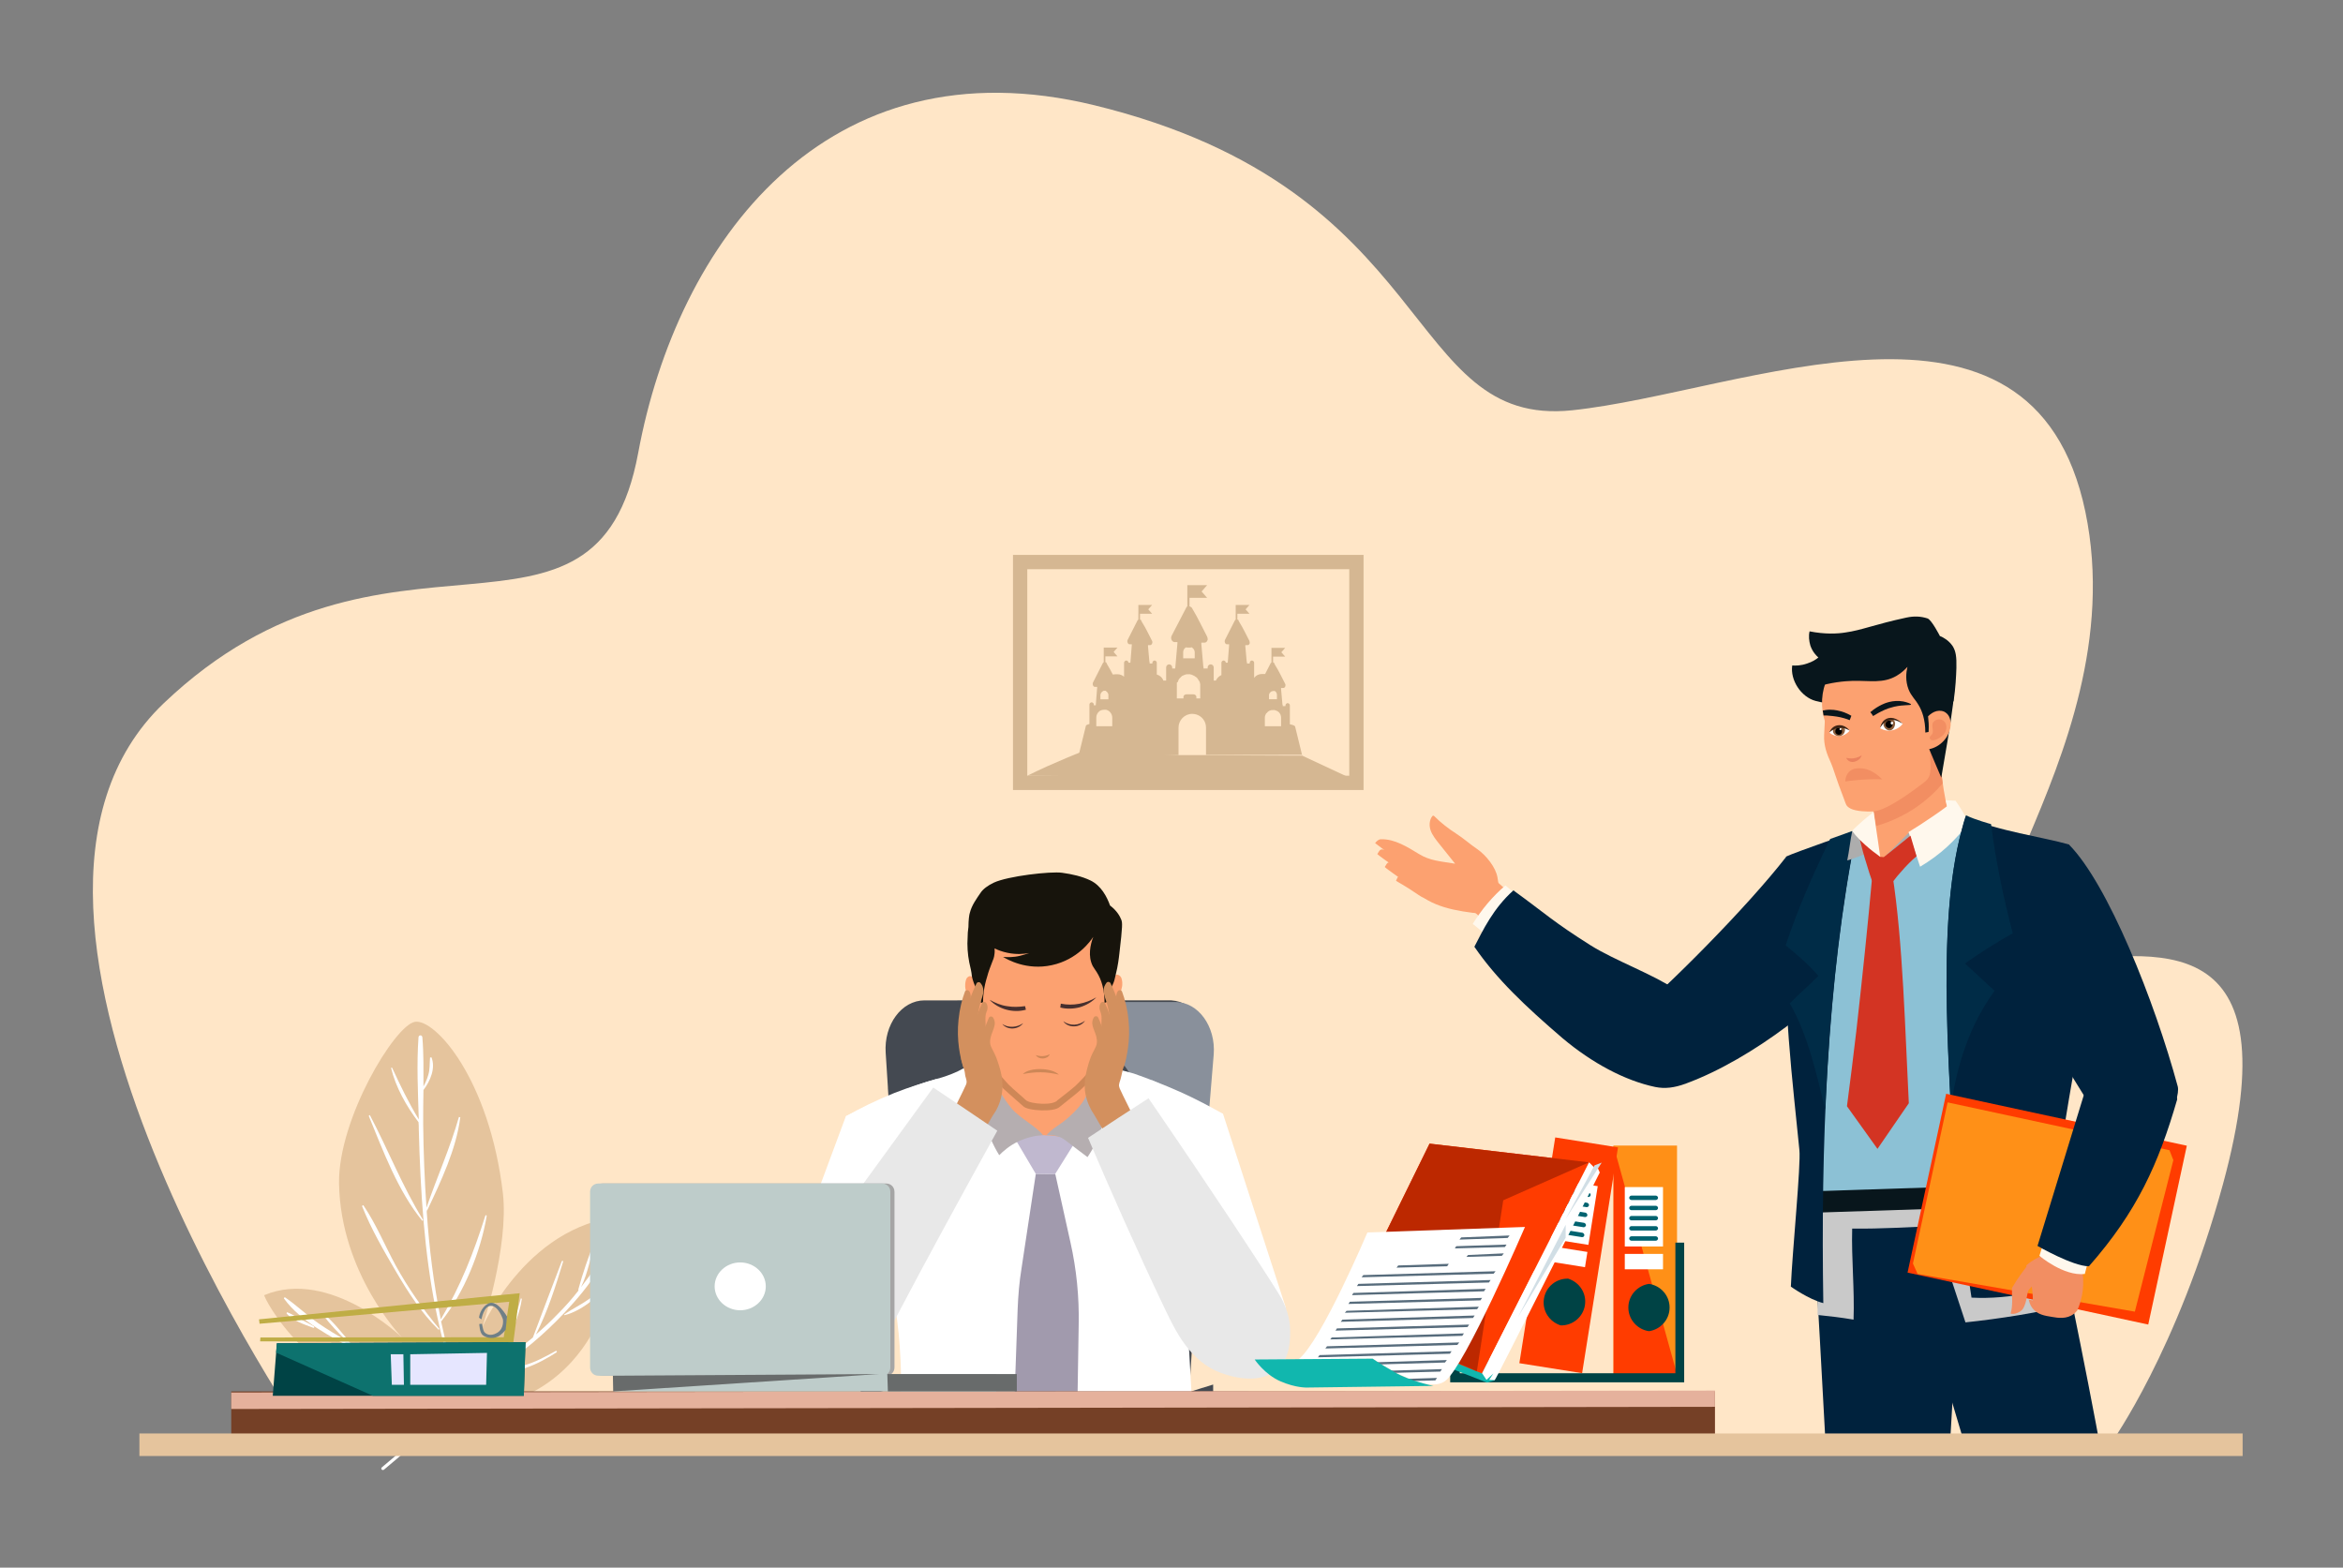 <?xml version="1.0" encoding="utf-8"?>
<!-- Generator: Adobe Illustrator 26.0.1, SVG Export Plug-In . SVG Version: 6.00 Build 0)  -->
<svg version="1.1" id="Layer_1" xmlns="http://www.w3.org/2000/svg" xmlns:xlink="http://www.w3.org/1999/xlink" x="0px" y="0px"
	 viewBox="0 0 852.1 570.1" style="enable-background:new 0 0 852.1 570.1;" xml:space="preserve">
<rect x="0" y="0" width="852.1" height="570.1" fill="#808080" stroke="none"/>
<style type="text/css">
	.st0{fill:#FFE6C7;}
	.st1{fill:#D5B792;}
	.st2{fill:#E5C49D;}
	.st3{fill:#FFFFFF;}
	.st4{fill:#444951;}
	.st5{fill:#89909B;}
	.st6{fill:#FCA170;}
	.st7{fill:#CE8757;}
	.st8{fill:#A19AAD;}
	.st9{fill:#C0B8CF;}
	.st10{fill:#B5AEB0;}
	.st11{fill:#17140C;}
	.st12{fill:#D3905E;}
	.st13{fill:#E8E8E8;}
	.st14{fill:#462F2E;}
	.st15{fill:#754026;}
	.st16{fill:#FF9017;}
	.st17{fill:#FF3C00;}
	.st18{fill:#004345;}
	.st19{fill:#006370;}
	.st20{fill:#E5B19C;}
	.st21{fill:#A5A5A5;}
	.st22{fill:#BECCCA;}
	.st23{fill:#686B6B;}
	.st24{fill:#0D726E;}
	.st25{fill:#E6E6FF;}
	.st26{fill:#BFAD45;}
	.st27{fill:#6F7F87;}
	.st28{fill:#11B7AE;}
	.st29{fill:#BC2800;}
	.st30{fill:#D1DEE5;}
	.st31{fill:#576C7C;}
	.st32{clip-path:url(#SVGID_00000182505287161643000170000017219706764286051212_);}
	.st33{fill:#FFF8ED;}
	.st34{fill:#00223D;}
	.st35{fill:#08161C;}
	.st36{fill:#C9C9C9;}
	.st37{fill:#8CC1D5;}
	.st38{fill:#F28E62;}
	.st39{fill:#EA825E;}
	.st40{fill:#D33423;}
	.st41{fill:#002C47;}
	.st42{fill:#ADADAD;}
	.st43{fill:#8A5D3B;}
	.st44{fill:#3B2314;}
	.st45{fill:none;}
</style>
<g>
	<path class="st0" d="M112.5,524.6c0,0-133.4-192.2-52.9-268.9c80.5-76.6,157.2-8.3,172.5-91c14.1-76.2,68-150.3,166-126.4
		C523.9,69,510,155.7,571.8,149.2c61.8-6.5,167.4-55,186.6,36.9c19.1,91.9-70.4,170.8-13.4,164.3c39.2-4.5,89.3-14.5,63.4,80.4
		c-16.5,60.4-40.5,93.8-40.5,93.8H112.5z"/>
	<g>
		<g>
			<path class="st1" d="M495.9,287.3H368.4v-85.5h127.5V287.3z M373.6,282.1h117.1V207H373.6V282.1z"/>
		</g>
		<path class="st1" d="M473.6,274.8l-2.6-10.6h0c-0.1-0.3-0.8-0.6-1.9-0.8v-3.1c0,0,0,0,0,0v-2.3h0v-0.6h0v-0.9
			c0-0.4-0.4-0.8-0.8-0.8c-0.4,0-0.8,0.4-0.8,0.8v0.3h-1v-0.3c0-0.1,0-0.2-0.1-0.3l0,0l-0.5-5.6l0-0.4l0.3,0l0,0l0.4,0l0.1,0l0,0h0
			c0.2,0,0.4-0.1,0.6-0.3c0.1-0.2,0.2-0.4,0.2-0.7c0-0.2,0-0.4-0.1-0.5c-1.2-2.3-2.3-4.7-3.7-6.9l-0.2-0.4c0-0.1-0.1-0.1-0.1-0.2
			c0,0,0-0.1,0-0.1c0,0,0,0,0,0c-0.1-0.1-0.2-0.2-0.4-0.2v-2.1h4.4l-1.4-1.6l1.4-1.6h-4.7h-0.3v3.1h0v2.2c-0.1,0.1-0.2,0.2-0.3,0.3
			l-2,3.9c-0.2,0-0.3,0-0.5,0H459c-1.2,0-2.2,0.5-2.9,1.4v-1.7v-2.3h0V242h0V241c0-0.4-0.4-0.8-0.8-0.8s-0.8,0.4-0.8,0.8v0.3h-1V241
			c0-0.1,0-0.2-0.1-0.4l-0.5-5.6l0-0.4l0.8,0l0,0l0,0c0.2,0,0.3,0,0.4-0.1c0.1,0,0.1-0.1,0.2-0.2c0.1-0.1,0.2-0.3,0.2-0.4
			c0-0.3,0-0.5-0.1-0.8c-1.2-2.3-2.3-4.7-3.7-6.9l-0.2-0.4c0-0.1-0.1-0.1-0.1-0.2c0,0,0-0.1,0-0.1c0,0,0,0,0,0
			c-0.1-0.1-0.2-0.2-0.4-0.2v-2.1h4.4l-1.4-1.6l1.4-1.6h-4.7h-0.3v3.1h0v2.2c-0.1,0.1-0.2,0.2-0.3,0.3l-3.6,7.1
			c-0.3,0.7,0.1,1.6,0.7,1.6l0.8,0l0,0.4l-0.5,6.3h-0.7V241c0-0.4-0.4-0.8-0.8-0.8c-0.4,0-0.8,0.4-0.8,0.8v0.3v0.7v0.6h0v2.5v0.4
			c-0.9,0.4-1.6,1.1-2,2h-0.8v-2.7h0V244h0v-1.3c0-0.6-0.5-1.1-1.1-1.1c-0.6,0-1.1,0.5-1.1,1.1v0.4h-1.5v-0.4c0-0.2-0.1-0.4-0.1-0.5
			l0,0l-0.7-8l0-0.4l0-0.1l0.5,0c0,0,0,0,0,0l0.7,0c0.3,0,0.6-0.2,0.8-0.4c0.1-0.2,0.2-0.4,0.3-0.6c0-0.1,0-0.2,0-0.4
			c0-0.3-0.1-0.5-0.2-0.8c-1.8-3.4-3.4-6.9-5.4-10.2l-0.2-0.3c0-0.1-0.1-0.2-0.2-0.2c0,0-0.1-0.1-0.1-0.1c0,0,0,0,0,0.1
			c-0.2-0.2-0.3-0.3-0.5-0.3v-3.1h6.4l-2-2.3l2-2.3h-6.7h-0.5v4.5h0v3.2c-0.2,0.1-0.3,0.3-0.4,0.5l-5.3,10.2c-0.5,1,0.1,2.2,1,2.3
			l1.1,0v0l0,0.5l-0.8,9.1l0,0h-1.1v-0.4c0-0.6-0.5-1.1-1.1-1.1c-0.6,0-1.1,0.5-1.1,1.1v0.4h0v1.7h0v2.7h-1
			c-0.4-1.1-1.3-1.9-2.4-2.2v-0.5v-2.3h0V242h0V241c0-0.4-0.4-0.8-0.8-0.8c-0.4,0-0.8,0.4-0.8,0.8v0.3h-1V241c0-0.1,0-0.2-0.1-0.4
			l-0.5-5.6l0-0.4l0.8,0c0.6,0,1-0.9,0.7-1.5c-1.2-2.3-2.3-4.7-3.7-6.9l-0.2-0.4c0-0.1-0.1-0.1-0.1-0.2c0,0,0-0.1,0-0.1c0,0,0,0,0,0
			c-0.1-0.1-0.2-0.2-0.4-0.2v-2.1h4.4l-1.4-1.6l1.4-1.6h-4.7h-0.3v3.1h0v2.2c-0.1,0.1-0.2,0.2-0.3,0.3l-3.6,7.1
			c-0.3,0.7,0.1,1.6,0.7,1.6l0.8,0l0,0.4l-0.5,6.3h-0.7V241c0-0.4-0.4-0.8-0.8-0.8c-0.4,0-0.8,0.4-0.8,0.8v0.3v0.7v0.6h0v2.5v1
			c-0.7-0.6-1.5-0.9-2.4-0.9h-0.7c-0.3,0-0.7,0.1-1,0.1c-0.6-1.2-1.3-2.5-2-3.6l-0.2-0.4c0-0.1-0.1-0.1-0.1-0.2c0,0,0-0.1,0-0.1
			c0,0,0,0,0,0c-0.1-0.1-0.2-0.2-0.4-0.2v-2.1h4.4l-1.4-1.6l1.4-1.6h-4.7h-0.3v3.1h0v2.2c-0.1,0.1-0.2,0.2-0.3,0.3l-3.6,7.1
			c-0.3,0.7,0.1,1.6,0.7,1.6l0.8,0l0,0.1l0,0.3l-0.5,6.3l0,0h-0.7v-0.3c0-0.4-0.4-0.8-0.8-0.8s-0.8,0.4-0.8,0.8v0.9h0v0.6h0v5.6
			c-0.8,0.2-1.3,0.4-1.3,0.7h0l-2.6,10.6h20.4l0,0h0.1h15.8v-0.2v-9.7h0c0,0,0,0,0-0.1c0-2.7,2.2-5,5-5c0.5,0,0.9,0.1,1.4,0.2
			c2.1,0.6,3.6,2.5,3.6,4.8v9.7v0.2h15.2l0,0H473.6z M428.4,247.9C428.4,247.9,428.4,247.9,428.4,247.9c0-0.1,0-0.1,0-0.1
			c0-0.1,0.1-0.2,0.1-0.2c0-0.1,0.1-0.2,0.1-0.3c0.1-0.3,0.3-0.5,0.5-0.7c0.1-0.1,0.1-0.1,0.2-0.2l0.1-0.1c0.1-0.1,0.1-0.1,0.2-0.2
			c0.1-0.1,0.1-0.1,0.2-0.2c0.1-0.1,0.2-0.1,0.3-0.2c0,0,0,0,0.1,0c0.1-0.1,0.2-0.1,0.2-0.1h0c0.4-0.2,0.9-0.4,1.4-0.4
			c0,0,0.1,0,0.1,0c0.2,0,0.3,0,0.5,0c0.3,0,0.5,0,0.7,0.1c0.2,0,0.4,0.1,0.6,0.2c0,0,0,0,0,0c0.2,0.1,0.4,0.2,0.6,0.3h0
			c0,0,0,0,0,0c0.1,0,0.2,0.1,0.2,0.1c0,0,0.1,0,0.1,0.1c0.1,0,0.1,0.1,0.2,0.1c0,0,0.1,0.1,0.1,0.1c0.1,0,0.1,0.1,0.2,0.1
			c0,0,0,0,0.1,0.1c0.1,0.1,0.1,0.1,0.2,0.2c0,0,0,0,0,0c0.1,0.1,0.2,0.2,0.2,0.3c0.1,0.1,0.1,0.2,0.2,0.3c0.1,0.1,0.1,0.2,0.2,0.3
			c0.1,0.1,0.1,0.2,0.2,0.3c0,0,0,0,0,0h0c0.1,0.2,0.2,0.4,0.2,0.6c0,0,0,0,0,0c0,0.1,0.1,0.3,0.1,0.5c0,0,0,0,0,0.1c0,0,0,0,0,0.1
			c0,0.2,0,0.3,0,0.5c0,0,0,0,0,0v0.7v0.2v0.6v2.9h-1.4l0-0.6c0-0.5-0.5-0.9-1.1-0.9h-2.5c-0.6,0-1.1,0.4-1.1,0.9l0,0.6h-2.4v-3.6
			c0,0,0,0,0,0V250v-0.7h0c0,0,0,0,0,0c0-0.1,0-0.2,0-0.4c0-0.1,0-0.2,0-0.3c0-0.1,0-0.1,0-0.2c0-0.1,0-0.2,0.1-0.3
			C428.4,248.1,428.4,248,428.4,247.9z M432,235.5c0.1,0,0.2,0,0.4,0c0.4,0,0.7,0,1-0.1c0.6,0.4,1.1,1,1.1,1.8v2.2h-4.2v-2.2
			c0-0.8,0.4-1.5,1.1-1.8C431.6,235.5,431.8,235.5,432,235.5z M464.4,252.7v1.6h-1h-0.3h-1.6v-1.5c0,0,0,0,0,0
			c0-0.3,0.1-0.6,0.3-0.8h0c0.1-0.2,0.3-0.3,0.5-0.5c0.1,0,0.2-0.1,0.3-0.1c0.1,0,0.3-0.1,0.4-0.1c0,0,0.1,0,0.1,0c0,0,0,0,0.1,0
			c0,0,0.1,0,0.1,0c0,0,0.1,0,0.1,0c0,0,0,0,0.1,0c0.1,0,0.2,0.1,0.3,0.1c0,0,0,0,0,0C464.1,251.7,464.4,252.1,464.4,252.7z
			 M401.6,251.2c0.1,0,0.2,0,0.3,0c0,0,0.1,0,0.1,0c0.1,0,0.1,0,0.2,0.1c0,0,0.1,0,0.1,0.1c0.2,0.1,0.4,0.3,0.5,0.5
			c0.2,0.2,0.3,0.5,0.3,0.8v1.6h-0.9h-0.6h-1.4v-1.5c0,0,0,0,0,0c0-0.5,0.3-1,0.7-1.3C401.1,251.3,401.3,251.2,401.6,251.2z
			 M465.9,261v0.5v2.6h-2.5h-0.3h-3.1V263v-1.5c0,0,0,0,0,0v0V261c0-0.6,0.2-1.1,0.5-1.6h0h0.1l0,0l0,0c0,0,0,0,0,0l0,0
			c0.3-0.4,0.6-0.7,1-0.9h0c0.4-0.2,0.9-0.3,1.4-0.3c0,0,0.1,0,0.1,0v0.1c0,0,0,0,0,0v0c0.1,0,0.2-0.1,0.3-0.1c0,0,0,0,0.1,0
			c0.3,0.1,0.6,0.2,0.8,0.3h0C465.3,258.9,465.9,259.9,465.9,261z M400.2,258.4c0.4-0.2,0.9-0.3,1.4-0.3c0.2,0,0.3,0,0.5,0
			c0,0,0.1,0,0.1,0c0.3,0.1,0.5,0.1,0.8,0.3h0c0.9,0.5,1.5,1.5,1.5,2.6v0.5v2.6h-2.3h-0.6h-2.9V263v-1.5c0,0,0,0,0,0v0V261
			C398.7,259.9,399.3,258.9,400.2,258.4L400.2,258.4z"/>
		<path class="st1" d="M373.6,282.1c2.3-1.1,4.7-2.3,7.2-3.4c4.7-2.1,9.2-4,13.6-5.7c11.2,0.5,22.5,1.1,33.7,1.6c3.3,0,6.6,0,9.9,0
			c11.9,0.1,23.7,0.2,35.6,0.2c6,2.8,12,5.6,18,8.4C452.3,282.8,412.9,282.5,373.6,282.1z"/>
	</g>
	<g>
		<path class="st2" d="M96.1,471c23.9-10,50.1,15.4,50.1,15.4s-22.4-23.2-22.9-56.1c-0.3-23.4,20.3-57.5,27.6-58.7
			c7.3-1.2,27.1,20.7,32,62.4c2.2,19.5-7.5,48.7-7.5,48.7s17.2-39.7,54-40.5c2.8,9.7-7.2,31.1-14.7,43.8c-6.5,11-22.9,30.3-58.3,26
			C112.9,506.8,95.6,471.2,96.1,471z"/>
		<path class="st3" d="M142.6,388.3c3,6.5,6,12.7,9.7,18.8c-0.3-9.9-0.8-20.1-0.1-29.9c0.1-0.9,1.3-0.9,1.4,0
			c0.5,5.9,0.4,11.9,0.4,17.9c0.7-1.3,1.3-2.6,1.7-4c0.7-2.1,0.5-4.3,0.7-6.5l0.5-0.1c1.6,3.9-0.4,8.6-2.9,11.9
			c-0.1,4.1-0.1,8.2-0.1,12.3c0.1,10.2,0.5,20.4,1.2,30.5c3.8-11.1,8.6-21.7,11.8-33l0.5,0.1c-1.5,11.7-7,23.2-12,33.8l-0.2,0.1
			l0,0.7c0.9,13,2.5,26.1,5.1,38.9c7.2-12.1,12-24.3,16.2-37.7c0.1-0.3,0.5-0.2,0.5,0.1c-2.2,13-8.2,27.9-16.5,38.3l-0.1,0
			c1.8,8.5,4,16.9,6.9,25.1c0.1,0.4-0.5,0.6-0.6,0.2c-7.2-19.7-10.8-40.2-12.6-61c-1-11.3-1.5-22.7-1.8-34.1c0-0.8,0-1.7-0.1-2.6
			c-4.4-5.8-8.3-12.7-10-19.8L142.6,388.3z"/>
		<path class="st3" d="M103.8,471.9c4.2,2.9,7.9,6.5,12.1,9.4c3.2,2.2,6.5,4.2,9.9,6.1c-2.9-2.8-5.7-5.8-8.2-9l0.4-0.3
			c3.4,2.7,6.1,6.4,9,9.7l0,0.3c1.4,0.8,2.8,1.6,4.3,2.3c6.5,3.5,13.2,6.5,19.8,9.9c-4-3.4-7.5-7.4-11.7-10.6
			c-0.3-0.2,0-0.6,0.3-0.5c5.5,2.5,9.3,7.9,13.6,12l0.1,0.2c2.5,1.3,5,2.7,7.4,4.2c0.4,0.3,0.1,0.9-0.4,0.6
			c-10.5-4.9-21.1-9.9-31.3-15.4c-8.7-4.6-19.7-10.2-25.7-18.4C103,472.1,103.5,471.6,103.8,471.9z"/>
		<path class="st3" d="M171.5,502.7c1.5-1,2.9-1.9,4.4-2.9l0,0c2.2-4.3,5.3-8.1,7.6-12.4c2.5-4.8,4.6-9.9,5.9-15.2l0.4,0.1
			c-0.8,5.5-3,10.6-5.4,15.6c-1.5,3.2-3.4,7.1-5.9,10.1c5.3-3.7,10.4-7.5,15.3-11.6c3.4-9.2,7-18.4,10.5-27.7
			c0.1-0.3,0.6-0.2,0.5,0.1c-2.7,8.9-5.6,18.1-9.9,26.5c2.7-2.3,5.3-4.7,7.8-7.3c2.7-2.7,5.3-5.6,7.7-8.7l-0.1-0.3
			c1.6-6,3.8-12.1,6-17.9l0.4,0.1c-1.9,5.4-2.8,11.7-5.4,16.9c1.7-2.2,3.3-4.4,4.8-6.6c3.4-5.2,5.2-11.2,8.4-16.5
			c0.2-0.3,0.7-0.2,0.6,0.2c-0.5,5.4-4,11-6.8,15.6c-3.7,6.1-8.4,11.7-13.3,16.9c-7.1,7.5-15.3,14.5-24.2,20.1
			c3.2-0.3,6.3-0.4,9.5-1.2c4.2-1.1,8-3.2,11.8-5.3c0.3-0.2,0.6,0.3,0.3,0.5c-6.5,4.2-15.1,8.4-23.2,6.9c-2.5,1.5-5,3-7.5,4.3
			C171.5,503.3,171.3,502.8,171.5,502.7z"/>
		<path class="st3" d="M132.2,438.4c4.6,6.8,7.8,14.6,11.7,21.8c4.6,8.3,9.8,15.8,15.9,23.1l-0.3,0.3c-6.3-6.2-11.1-13.7-15.5-21.2
			c-4.4-7.5-9.1-15.6-12.3-23.7C131.7,438.3,132.1,438.2,132.2,438.4z"/>
		<path class="st3" d="M134.5,405.5c6.7,12.7,11.8,25.9,19.4,38.2l-0.3,0.3c-8.9-10.9-14.2-25.3-19.5-38.2L134.5,405.5z"/>
		<path class="st3" d="M123.1,492.3c2.8,0.5,5.5,1.5,8.1,2.5c3,1,6.1,1.7,9.1,2.7l-0.1,0.4c-5.7-0.1-12.1-3.2-17.2-5.3L123.1,492.3z
			"/>
		<path class="st3" d="M104.4,477.2c1.7,0.6,3.2,1.7,4.8,2.5c1.7,0.9,3.4,1.7,5,2.7c0.2,0.1,0.1,0.6-0.2,0.5
			c-3.2-1.2-7.6-2.6-9.8-5.3L104.4,477.2z"/>
		<path class="st3" d="M205.2,478c2.9-2,6.1-3.5,8.9-5.5c3.3-2.3,6.2-5.1,8.9-8c0.3-0.3,0.7,0.1,0.4,0.4c-4.6,5.4-11,11.6-18.1,13.4
			L205.2,478z"/>
	</g>
	<g>
		<path class="st3" d="M139.2,534.6c-0.2,0-0.3-0.1-0.4-0.2c-0.2-0.2-0.2-0.6,0.1-0.8l11.5-9.7c0.2-0.2,0.6-0.2,0.8,0.1
			c0.2,0.2,0.2,0.6-0.1,0.8l-11.5,9.7C139.5,534.5,139.4,534.6,139.2,534.6z"/>
	</g>
	<g>
		<g>
			<g>
				<g>
					<path class="st4" d="M440.1,383.2l-1.1,17.3l0,0.1l-1.7,27.9l-0.1,2.1l-0.5,8l-0.3,5.2l-0.4,5.8l-2.3,37.4l-0.2,3.3l-0.9,14.2
						v0l-0.1,1.5l-0.3,4.4l-0.2,2.7l-0.5,8.5l-0.3,4.9h-99.7l-0.3-4.9l-0.3-5l-0.4-6.2l-0.1-1.8l-0.3-4.1l0-0.1v0l-0.4-6.3
						l-1.5-23.3l-0.4-6.4l-1.7-25.3l0-0.2l-0.2-3.5l-0.6-9l-0.1-0.8l0,0l-0.4-5.7l-0.1-1l-1.8-27.2l0-0.3l-0.8-12.5
						c-0.7-10.3,5.8-19.1,14.1-19.1H426C434.2,364.3,440.8,373,440.1,383.2z"/>
					<polygon class="st4" points="331.1,509.2 331.1,517 330.9,516.9 318.4,511.9 318.4,526.8 313,526.8 313,503.5 316.9,504.7 
						316.9,504.7 317.3,504.9 330.4,509 					"/>
					<polygon class="st4" points="441.2,503.5 441.2,526.8 435.8,526.8 435.8,511.9 432.1,513.4 423.1,517 423.1,509.2 432.6,506.2 
						437.3,504.7 437.4,504.7 					"/>
					<path class="st5" d="M369,364.3c0,0,35.2,2,48.8,40.2c13.5,38.2,15.1,81.9,15.1,81.9l8.5-102.9c0.8-10.2-5.6-19.1-13.9-19.1
						H369z"/>
					<g>
						<g>
							<path class="st3" d="M399.5,384.3c0.6,0.7,4.2,3.7,4.5,3.8c0.2,0.1,3.9,1.1,8.3,2.3c5.2,1.8,10.8,4,16.7,6.6
								c5.8,2.6,11.1,5.4,15.8,8.1c-0.1,2.2-0.2,5.6-0.7,9.7c-1.4,13.5-4.3,23.3-5.5,27.2c-2.4,8.6-5.3,21.3-6.7,39.4
								c0.7,12.3,1.4,24.6,2.1,36.8c-35.6-0.4-71.2-0.7-106.9-1.1c0.9-11.6,0.6-21.1,0.1-27.7c-0.9-12.4-2.8-21.8-9.3-55.5
								c-0.1-0.4-0.3-1.5-0.6-2.8c-1.2-5.5-2.6-9.5-2.9-10.3c-1.3-3.9-3.4-9.1-6.8-14.9c17-8.2,26.8-11.9,32.9-13.5
								c1.2-0.3,9.5-2.5,14-6.8c0.5-0.5,4.2-4.1,4.2-4.1l10.8-2.1l23.1,2.7L399.5,384.3z"/>
							<path class="st6" d="M398.2,386.1c0,0,0,2.7,0,3.3v6.9c0,0.4-1.5,8.5-1.5,8.5s-10.9,10.4-11.4,10.9
								c-0.5,0.5-12.1,1.1-12.1,1.1s-9.9-9.3-10.3-9.8c-0.4-0.5-1.1-9.5-1.1-10.1c0-0.5-0.2-3.5-0.3-4.9c0-0.3,0-0.6,0-0.7
								c0-0.6-0.4-4.2-0.4-4.2l1.5-5.9c0,0,18.1-0.4,19.3-0.4C383,380.8,398.2,386.1,398.2,386.1z"/>
							<path class="st7" d="M398.2,386.1c0,0,0,2.7,0,3.3v1.4c-1,1.3-4.2,4.7-5.5,5.8c-1.5,1.4-7,5.6-7.4,6
								c-0.9,0.9-3.8,1.3-6.6,1.2c-2.9-0.1-5.8-0.6-6.7-1.6c-0.4-0.4-5.6-4.9-7.1-6.3c-0.8-0.8-2.2-2.5-3.5-3.9c0-0.3,0-0.6,0-0.7
								c0-0.6-0.4-4.2-0.4-4.2l1.5-5.9c0,0,18.1-0.4,19.3-0.4C383,380.8,398.2,386.1,398.2,386.1z"/>
							<path class="st8" d="M383.8,427l5.5,24.8c2.2,9.8,3.2,19.8,3,29.8c-0.2,12.5-0.4,25-0.6,37.5c-7.7-0.2-15.4-0.3-23.1-0.5
								c0.5-14.2,1-28.4,1.5-42.6c0.2-4.9,0.6-9.8,1.4-14.7l5.2-34.4L383.8,427z"/>
							<path class="st9" d="M389.2,413.5c0,0-3-0.1-3.9-0.2c-0.8-0.1-3.5-0.5-4.8-0.4c-0.3,0-0.9-0.1-1.3-0.1c-0.6,0-1.5,0-2.2,0
								c-1.3,0.1-6.9,0.8-7.2,0.8c-0.2,0.1-0.6,0.6-0.6,0.6l7.5,12.7l7,0.1l7.5-12L389.2,413.5z"/>
							<path class="st10" d="M398.3,387.1c-0.4,3.8-2.1,10.5-5,14.3c-3,3.9-6.8,6.8-8.7,8s-3.4,2.7-4,3.4c1.5,0,4.5-0.1,7,2
								c0.6,0.5,7.9,6,7.9,6c1.9-2.8,4.7-7.7,6.2-14.2c1.6-7.1,1-13,0.4-16.4l-2-4.2l-0.6-0.7L398.3,387.1z"/>
							<path class="st10" d="M361.5,385.2c0,0-0.2,4.5,0.1,6.1c0.5,3.5,3.2,8,6.3,11.8c2.8,3.4,9.1,6.6,11.4,9.7
								c-2,0.1-5.3,0.6-9,2.3c-3.3,1.6-5.5,3.6-6.9,5c-2-3.2-4.9-8.9-6.2-16.4c-1.4-8.7,0.1-15.8,1.2-19.7l1.8-1.2L361.5,385.2z"/>
							<path class="st6" d="M405.2,354.9c0.6-0.3,0.8-0.6,1.4-0.4c0.4,0.1,1,0.6,1.2,1.1c0.3,0.8,0.6,2.2,0.1,3.9
								c-0.1,0.5-0.6,2.7-0.9,3.6c-0.4,1.1-0.8,4.5-1.2,5.3c-0.4,0.8-1,3.4-1.5,4.1s-0.9,1.9-2.4,2.2c-0.5,0.1-1-0.1-1-0.1
								s-0.9-9.3-0.8-11.2c0.2-1.9,1.9-5.6,2.1-6.5C402.4,356,405.2,354.9,405.2,354.9z"/>
							<path class="st6" d="M354,355.5c-0.6-0.3-0.7-0.6-1.4-0.5c-0.4,0.1-1,0.5-1.2,1.1c-0.3,0.8-0.6,2.2-0.2,3.9
								c0.1,0.5,0.5,2.7,0.9,3.6c0.4,1.2,0.8,4.5,1.1,5.4c0.3,0.8,1,3.4,1.5,4.2c0.5,0.7,0.9,2,2.4,2.2c0.5,0.1,1-0.1,1-0.1
								s1.1-9.3,0.9-11.2s-1.8-5.7-2-6.6C356.8,356.6,354,355.5,354,355.5z"/>
							<path class="st6" d="M378.9,401.4c-2.6-0.1-5.1-0.6-5.9-1.4c-0.3-0.4-5-4.3-6.2-5.6c-1.1-1.1-4.1-4.6-4.7-5.6
								c-0.6-1-1.5-2.5-2.3-3.5c-0.8-1-0.9-2.7-1.2-3.3c-0.2-0.6-0.5-3-0.5-3.8c0-0.8-0.3-4.8-0.5-6.3c-0.2-1.4-0.3-2.4-0.6-3.9
								c-0.3-1.7-0.2-4.5-0.2-5.8c0-0.9-0.1-2.8-0.1-2.8s-0.9-8.6-1.2-10.9c-0.2-2.3,2.1-13.1,3.1-14.8c1-1.7,7.2-3.9,15.7-5.3
								c2-0.3,3.8-0.5,5.5-0.6l0.3-0.1c2,0.1,4.3,0.4,6.8,1c8.4,1.8,14.6,4.4,15.4,6.1c0.9,1.7,2.7,12.7,2.3,14.9
								c-0.4,2.2-1.7,10.8-1.7,10.8s-0.2,1.9-0.2,2.8c-0.1,1.3-0.1,4.2-0.5,5.8c-0.3,1.5-0.5,2.5-0.8,3.9c-0.3,1.4-0.8,5.4-0.8,6.2
								c-0.1,0.8-0.4,3.2-0.7,3.8c-0.3,0.6-0.5,2.2-1.3,3.2c-0.8,1-1.8,2.5-2.5,3.4c-0.7,0.9-3.8,4.2-5,5.3
								c-1.3,1.2-6.1,4.9-6.5,5.2C383.9,401.1,381.3,401.5,378.9,401.4L378.9,401.4z"/>
							<path class="st11" d="M352.7,332c0.7-2.8,2.4-5.1,3.9-7.3c0.9-1.4,2.7-2.7,4.8-3.7c5.1-2.4,20.7-4.2,24.9-3.6
								c3.6,0.5,7.2,1.3,10.3,2.8c3.9,1.9,6,6,7.1,9.1c2.5,1.9,3.6,3.9,4.1,5.2c0.4,1.1,0.5,2-0.7,12.2c-0.2,1.8-0.5,4.4-1.3,7.6
								c-0.4,1.8-0.6,2.7-1.1,3.7c-0.5,1.1-1.5,2.8-1.8,3.9c-0.3,1-0.4,2.5-0.4,2.5c-0.3,0.1-0.5,0.2-0.8,0.3
								c0-4.8-1.1-8.4-2.8-11.1c-0.6-1-1-1.4-1.5-2.3c-1.8-3.6-0.9-7.7,0.2-10.6c-0.9,1.4-5.7,8.3-15.1,10.3c-9.2,2-16.2-2.1-17.7-3
								c1.6,0.1,3.7,0.2,6.1-0.4c1.3-0.3,2.4-0.7,3.4-1c-1.8,0.3-4.6,0.6-7.9-0.1c-1.9-0.4-3.5-1-4.7-1.6c0,0.4,0.1,1.1,0,1.8
								c-0.1,1.5-0.6,2.5-0.8,3c-0.7,1.8-1.4,3.6-1.9,5.5c-1.2,3.8-1.5,7.1-1.5,9.3c-0.3,0.1-0.5,0.2-0.8,0.2c0,0-0.1-1.4-0.4-2.5
								c-0.3-1-1.3-2.8-1.8-3.9c-0.5-1.1-1.1-3.1-1.1-3.7c0-0.6-0.5-3-0.9-4.6c-0.3-1.5-0.5-3.1-0.6-4.6c-0.1-1.6-0.1-3.1,0-4.3
								c0-1.3,0.1-2.7,0.3-4C352.2,334.6,352.5,332.5,352.7,332z"/>
						</g>
						<g>
							<path class="st3" d="M340.6,392.4c-2.7,12.4-5.4,24.7-8.1,37.1c-7.5,6.7-9.6,19.1-11.5,28.5c-2.7,13.5-8.8,34.1-21.7,41.3
								c-4.7,2.7-10.6,2.4-14.4-1.4c-1.8-1.8-2.9-3.6-3.5-5.1c-3.1-7.4-0.6-14.9,0.6-17.9c8.5-23,17.1-45.9,25.6-68.9
								c5-2.9,10.9-5.8,17.6-8.5C330.8,395.3,336,393.7,340.6,392.4z"/>
						</g>
						<g>
							<path class="st3" d="M418.8,392.8c0.5,12.2,1,24.3,1.5,36.5c7.1,7.1,8.3,19.7,9.6,29.2c1.8,13.6-0.4,31.2,12,39.3
								c4.6,3,16.4,4.2,20.4,0.6c1.1-1,1.8-1.2,2.3-1.7c0,0,0.4-0.5,0.8-1.2c0.8-1.4,1.7-9.2,2.2-20c-7.6-23.5-15.2-46.9-22.8-70.4
								C436.1,401,427.5,396.9,418.8,392.8z"/>
						</g>
						<g>
							<g>
								<g>
									<g>
										<path class="st12" d="M406.1,376.1c0.3,2.5,1.1,6.9,2.5,12.3c1.2-3.8,2.6-10.1,1.8-17.6c-0.4-4-1.3-7.4-2.3-10.1
											c-0.2-0.7-1.2-0.8-1.6-0.2c-0.2,0.2-0.3,0.5-0.4,0.9c-0.3,1-0.1,1.8,0.1,2.3c0.7,2.6-0.3,3.3-0.3,8.6
											C405.9,372.2,405.9,374,406.1,376.1z"/>
										<path class="st12" d="M401.3,380.4l3.4,12.5c0.9-3.9,1.9-10.4,0.4-18.2c-0.8-3.9-2-7.2-3.2-9.8c-0.3-0.7-1.2-0.7-1.6-0.1
											c-0.2,0.3-0.3,0.6-0.4,0.9c-0.2,1,0.1,1.8,0.3,2.2c0.9,2.5,0,3.3,0.5,8.6C400.8,377.4,401,378.7,401.3,380.4z"/>
										<path class="st12" d="M414.2,410c-0.3-0.6-6.6-13.1-7-14.2c-0.1-0.3-0.2-0.7-0.2-0.7c-0.1-0.4,0-0.9,0.1-1.3
											c0.7-2,0.8-3.2,1.4-5.4c0.3-1.1,0.6-2.2,0.9-3.2c0.2-4,0.1-9.4-1.3-15.7c-1.1-4.8-2.7-8.8-4.2-11.9
											c-0.3-0.6-1.1-0.7-1.5-0.2c-0.3,0.4-0.6,0.9-0.8,1.4c-0.6,1.8,0.1,3.4,0.5,4.7c1.7,4.8,1.7,9.2,1.6,12.9
											c0,2.5-0.2,5.1-0.6,5.1c-0.5,0-0.7-3.4-2.4-8.2c-0.4-1.2-0.9-2.3-1.3-3.2c-0.3-0.7-1.2-0.7-1.6-0.1
											c-0.1,0.2-0.2,0.4-0.3,0.6c-1,2.5,1.1,4.5,1.4,7.5c0.3,2.8-1.2,3-2.9,8.3c-1,3.3-1.5,6-1.5,7.5c0,0.8-0.1,2.3,0.3,4.1
											c0.6,3.1,1.9,5.6,3.2,7.5l6.2,10.6C407.3,414.5,411.1,411.7,414.2,410z"/>
									</g>
								</g>
								<g>
									<g>
										<path class="st12" d="M352.9,376.1c-0.3,2.5-1.1,6.9-2.5,12.3c-1.2-3.8-2.6-10.1-1.8-17.6c0.4-4,1.3-7.4,2.3-10.1
											c0.2-0.7,1.2-0.8,1.6-0.2c0.2,0.2,0.3,0.5,0.4,0.9c0.3,1,0.1,1.8-0.1,2.3c-0.7,2.6,0.3,3.3,0.3,8.6
											C353.1,372.2,353.1,374,352.9,376.1z"/>
										<path class="st12" d="M357.7,380.4l-3.4,12.5c-0.9-3.9-1.9-10.4-0.4-18.2c0.8-3.9,2-7.2,3.2-9.8c0.3-0.7,1.2-0.7,1.6-0.1
											c0.2,0.3,0.3,0.6,0.4,0.9c0.2,1-0.1,1.8-0.3,2.2c-0.9,2.5,0,3.3-0.5,8.6C358.2,377.4,358,378.7,357.7,380.4z"/>
										<path class="st12" d="M354.9,416.2l6.2-10.6c1.2-1.6,2.6-4.2,3.2-7.5c0.9-4.9-0.5-9.1-1.3-11.6c-1.7-5.3-3.2-5.5-2.9-8.3
											c0.4-3,2.4-5.1,1.4-7.5c-0.1-0.2-0.2-0.4-0.3-0.6c-0.4-0.6-1.3-0.6-1.6,0.1c-0.4,0.9-0.8,1.9-1.3,3.2
											c-1.7,4.8-2,8.2-2.4,8.2c-0.4,0-0.6-2.7-0.6-5.1c0-3.6,0-8,1.6-12.9c0.4-1.3,1.1-2.9,0.5-4.7c-0.2-0.6-0.5-1-0.8-1.4
											c-0.4-0.5-1.2-0.4-1.5,0.2c-1.5,3.1-3.1,7.1-4.2,11.9c-1.4,6.3-1.5,11.7-1.3,15.7c0.3,1.1,0.6,2.1,0.9,3.2
											c0.7,2.2,0.2,1.9,0.9,4c0.1,0.4,0.2,0.9,0.1,1.3c0,0,0,0.3-0.2,0.7c-0.4,1.1-6.7,13.6-7,14.2
											C347.4,410.3,351.7,414.5,354.9,416.2z"/>
									</g>
								</g>
							</g>
						</g>
					</g>
				</g>
				<g>
					<path class="st13" d="M339.4,395.5c-18.7,25.7-37.3,51.3-56,77c-1.1,2.1-2.9,6.1-3.1,11.3c-0.1,2.6-0.2,7.6,2.5,11.5
						c4.3,6.3,13.1,8.8,21.8,5.3c11.2-4.5,17.7-14.7,21.6-22.1c10.4-19.8,22.1-41.2,36.5-67.3C354.9,405.9,347.2,400.7,339.4,395.5z
						"/>
				</g>
				<path class="st13" d="M417.7,399.4c23.8,34.7,41,60.9,47.1,70.7c1.2,1.9,4.3,6.9,4.4,13.7c0,2.8,0.2,9.7-4.4,14
					c-4.4,4.1-11.9,4.7-20.7,1.5c-11.3-4.1-16.6-15.3-20.4-23.2c-10.3-21.6-19.5-42.4-28-62.3C403,408.9,410.3,404.2,417.7,399.4z"
					/>
				<g>
					<path class="st7" d="M376.7,383.7c1.9,0.6,3.3,0.5,5.1-0.3C381,385.3,377.8,385.5,376.7,383.7z"/>
					<path class="st7" d="M385.1,390.8c-4.8-1.1-8.4-1.1-13.1-0.2C374.3,388.1,382.4,388.2,385.1,390.8z"/>
					<g>
						<path class="st14" d="M385.8,365c4.4,0.9,9,0,12.9-2.3c-1.6,1.7-3.7,2.9-6,3.6c-2.3,0.6-4.8,0.7-7.1,0.1L385.8,365L385.8,365z
							"/>
					</g>
					<g>
						<path class="st14" d="M373.1,367.2c-4.7,1.3-10-0.2-13.2-3.6c2,1.1,4.1,2,6.3,2.3c2.2,0.4,4.4,0.3,6.6,0L373.1,367.2
							L373.1,367.2z"/>
					</g>
					<g>
						<path class="st14" d="M364.5,372.4c2.3,1.5,5.3,1.3,7.6-0.3C370.3,374.5,366.4,374.7,364.5,372.4L364.5,372.4z"/>
					</g>
					<g>
						<path class="st14" d="M386.7,371.4c2.5,1.8,5.5,1.6,7.9-0.2C392.9,373.8,388.5,374,386.7,371.4L386.7,371.4z"/>
					</g>
				</g>
			</g>
		</g>
		<g>
			<g>
				<rect x="84.1" y="506" class="st15" width="539.6" height="17.2"/>
			</g>
			<g>
				<rect x="586.8" y="416.6" class="st16" width="23.1" height="83.1"/>
				<polygon class="st17" points="586.8,416.6 609.9,499.8 586.8,499.8 				"/>
				<g>
					<path class="st17" d="M592.1,475.5c0-4.4,3.3-8,7.5-8.6c-0.4-0.1-0.8-0.1-1.2-0.1c-4.8,0-8.7,3.9-8.7,8.7s3.9,8.7,8.7,8.7
						c0.4,0,0.8-0.1,1.2-0.1C595.4,483.5,592.1,479.9,592.1,475.5z"/>
					<path class="st18" d="M607.2,475.5c0-4.4-3.3-8-7.5-8.6c-4.2,0.6-7.5,4.2-7.5,8.6s3.3,8,7.5,8.6
						C603.9,483.5,607.2,479.9,607.2,475.5z"/>
				</g>
				<rect x="590.9" y="431.7" class="st3" width="13.9" height="21.6"/>
				<rect x="590.9" y="456" class="st3" width="13.9" height="5.6"/>
				<g>
					<path class="st19" d="M602.2,436.4h-8.9c-0.4,0-0.8-0.4-0.8-0.8c0-0.4,0.4-0.8,0.8-0.8h8.9c0.4,0,0.8,0.4,0.8,0.8
						C603,436,602.6,436.4,602.2,436.4z"/>
				</g>
				<g>
					<path class="st19" d="M602.2,440.1h-8.9c-0.4,0-0.8-0.4-0.8-0.8c0-0.4,0.4-0.8,0.8-0.8h8.9c0.4,0,0.8,0.4,0.8,0.8
						C603,439.7,602.6,440.1,602.2,440.1z"/>
				</g>
				<g>
					<path class="st19" d="M602.2,443.8h-8.9c-0.4,0-0.8-0.4-0.8-0.8c0-0.4,0.4-0.8,0.8-0.8h8.9c0.4,0,0.8,0.4,0.8,0.8
						C603,443.4,602.6,443.8,602.2,443.8z"/>
				</g>
				<g>
					<path class="st19" d="M602.2,447.5h-8.9c-0.4,0-0.8-0.4-0.8-0.8c0-0.4,0.4-0.8,0.8-0.8h8.9c0.4,0,0.8,0.4,0.8,0.8
						C603,447.1,602.6,447.5,602.2,447.5z"/>
				</g>
				<g>
					<path class="st19" d="M602.2,451.2h-8.9c-0.4,0-0.8-0.4-0.8-0.8c0-0.4,0.4-0.8,0.8-0.8h8.9c0.4,0,0.8,0.4,0.8,0.8
						C603,450.8,602.6,451.2,602.2,451.2z"/>
				</g>
			</g>
			<g>
				
					<rect x="558.8" y="414.7" transform="matrix(0.988 0.157 -0.157 0.988 78.619 -83.814)" class="st17" width="23.1" height="83.1"/>
				<g>
					<path class="st17" d="M561.5,472.3c0.7-4.4,4.5-7.4,8.8-7.3c-0.4-0.1-0.7-0.2-1.1-0.3c-4.7-0.8-9.2,2.5-9.9,7.2
						c-0.8,4.7,2.5,9.2,7.2,9.9c0.4,0.1,0.8,0.1,1.2,0.1C563.5,480.7,560.8,476.7,561.5,472.3z"/>
					<path class="st18" d="M576.4,474.7c0.7-4.4-2-8.4-6.1-9.7c-4.3-0.1-8.1,2.9-8.8,7.3c-0.7,4.4,2,8.4,6.1,9.7
						C571.9,482.1,575.7,479,576.4,474.7z"/>
				</g>
				
					<rect x="565.4" y="429.9" transform="matrix(0.988 0.157 -0.157 0.988 76.204 -84.32)" class="st3" width="13.9" height="21.6"/>
				
					<rect x="562.9" y="453.9" transform="matrix(0.988 0.157 -0.157 0.988 78.692 -83.723)" class="st3" width="13.9" height="5.6"/>
				<g>
					<path class="st19" d="M577.7,435.3c0,0-0.1,0-0.1,0l-8.8-1.4c-0.4-0.1-0.7-0.5-0.7-0.9c0.1-0.4,0.5-0.7,0.9-0.7l8.8,1.4
						c0.4,0.1,0.7,0.5,0.7,0.9C578.4,435,578.1,435.3,577.7,435.3z"/>
				</g>
				<g>
					<path class="st19" d="M577.1,439c0,0-0.1,0-0.1,0l-8.8-1.4c-0.4-0.1-0.7-0.5-0.7-0.9c0.1-0.4,0.5-0.7,0.9-0.7l8.8,1.4
						c0.4,0.1,0.7,0.5,0.7,0.9C577.8,438.7,577.5,439,577.1,439z"/>
				</g>
				<g>
					<path class="st19" d="M576.5,442.6c0,0-0.1,0-0.1,0l-8.8-1.4c-0.4-0.1-0.7-0.5-0.7-0.9c0.1-0.4,0.5-0.7,0.9-0.7l8.8,1.4
						c0.4,0.1,0.7,0.5,0.7,0.9C577.3,442.3,576.9,442.6,576.5,442.6z"/>
				</g>
				<g>
					<path class="st19" d="M576,446.3c0,0-0.1,0-0.1,0l-8.8-1.4c-0.4-0.1-0.7-0.5-0.7-0.9c0.1-0.4,0.5-0.7,0.9-0.7l8.8,1.4
						c0.4,0.1,0.7,0.5,0.7,0.9C576.7,446,576.3,446.3,576,446.3z"/>
				</g>
				<g>
					<path class="st19" d="M575.4,449.9c0,0-0.1,0-0.1,0l-8.8-1.4c-0.4-0.1-0.7-0.5-0.7-0.9c0.1-0.4,0.5-0.7,0.9-0.7l8.8,1.4
						c0.4,0.1,0.7,0.5,0.7,0.9C576.1,449.7,575.8,449.9,575.4,449.9z"/>
				</g>
			</g>
			<polygon class="st18" points="527.4,502.7 527.4,451.9 530.9,451.9 530.9,499.4 609.3,499.4 609.3,451.9 612.5,451.9 
				612.5,502.7 			"/>
			<polygon class="st20" points="623.7,511.6 84.1,512.4 84.1,506.4 623.7,505.7 			"/>
			<g>
				<g>
					<path class="st21" d="M322.3,500.3H219.1c-1.7,0-3-1.3-3-3v-63.9c0-1.7,1.3-3,3-3h103.2c1.7,0,3,1.3,3,3v63.9
						C325.3,499,324,500.3,322.3,500.3z"/>
					<path class="st22" d="M320.8,500.3H217.6c-1.7,0-3-1.3-3-3v-63.9c0-1.7,1.3-3,3-3h103.2c1.7,0,3,1.3,3,3v63.9
						C323.8,499,322.5,500.3,320.8,500.3z"/>
					<path class="st3" d="M278.5,467.8c0,4.8-4.2,8.7-9.3,8.7s-9.3-3.9-9.3-8.7s4.2-8.7,9.3-8.7S278.5,463,278.5,467.8z"/>
					<polygon class="st22" points="222.9,499.7 223.4,506 362.3,506 362.3,499.7 					"/>
					<polygon class="st23" points="322.7,499.7 322.9,506 369.8,506 369.8,499.7 					"/>
				</g>
				<polygon class="st23" points="223,506 319.6,499.7 222.9,500.3 				"/>
			</g>
		</g>
		<g>
			<g>
				<polygon class="st18" points="190.5,507.6 99.2,507.6 100.7,488.5 191.1,488.1 				"/>
				<polygon class="st24" points="190.5,507.6 135.6,507.6 100.4,491.9 100.7,488.5 191.1,488.1 				"/>
				<polygon class="st25" points="177.1,492 176.8,503.6 149.2,503.6 149.2,492.5 				"/>
				<polygon class="st25" points="146.7,492.5 146.9,503.6 142.5,503.6 142.1,492.5 				"/>
			</g>
			<g>
				<g>
					<polygon class="st26" points="186.7,488.1 189,470.3 183.8,470.8 94.2,479.8 94.4,481.4 185.2,473.4 183.2,486.3 94.7,486.4 
						94.6,487.8 					"/>
					<path class="st27" d="M184.4,478.8c0,0-3.5-6.3-6.7-4.8c-3.2,1.6-3.5,5.2-3.5,5.2l0.9,0.6c0,0,0.8-5,3.5-4.9
						c2.7,0,4.3,4.9,4.3,4.9s0.6,3.3-2.1,4.9c-2.7,1.6-4.4,0.2-4.8-0.5c-0.4-0.7-0.7-2.8-0.7-2.8l-1,0.1c0,0,0.1,3,1.2,4
						c1.2,1,3.5,1.5,5.5,0.6c1.4-0.6,2.9-2.5,2.9-2.5L184.4,478.8z"/>
				</g>
			</g>
		</g>
		<g>
			<g>
				<g>
					<polygon class="st28" points="488.9,479 489.3,481.4 492.3,483 490,482.9 540.8,502.8 543.5,502 544.8,495.3 					"/>
					<polygon class="st17" points="519.9,415.9 488.9,479 539,499.5 577.9,422.7 					"/>
					<polygon class="st29" points="577.9,422.7 546.7,436.5 537.1,498.7 508.3,486.2 488.9,479 519.9,415.9 					"/>
					<path class="st3" d="M577.9,422.7l1.8,1.8l-0.9,1.8l2.2-1.7l0.8,1.8c0,0-37.8,75.5-38.2,75.5c-0.4,0-2-0.1-2-0.1l1.5-2.3
						l-2.5,2.3l-1.6-2.4L577.9,422.7z"/>
				</g>
				<polygon class="st30" points="569.4,443.3 579.9,423.8 582.5,422.8 				"/>
				<polygon class="st30" points="552.1,478.9 569.4,445.4 569.4,450.1 				"/>
			</g>
			<g>
				<path class="st3" d="M456.3,494.4l16-0.1c8.2-6.5,25-46.1,25-46.1l57.3-2c0,0-21.8,50.6-29,56c-7.2,5.4-26.3-8.1-26.3-8.1
					L456.3,494.4z"/>
				<g>
					<polygon class="st31" points="531.4,450 549,449.3 548.3,450.2 530.8,450.8 					"/>
					<polygon class="st31" points="529.6,453.2 547.9,452.6 547.3,453.5 529.1,454 					"/>
					<polygon class="st31" points="533.9,456.4 546.9,455.8 546.2,456.7 533.3,457.1 					"/>
					<polygon class="st31" points="508.5,460.2 526.9,459.6 526.3,460.5 507.9,461 					"/>
					<polygon class="st31" points="495.8,463.7 543.9,462.3 543.2,463.2 495.2,464.5 					"/>
					<polygon class="st31" points="494,466.9 542.1,465.5 541.5,466.4 493.5,467.7 					"/>
					<polygon class="st31" points="492.2,470.2 540.3,468.7 539.7,469.6 491.7,471 					"/>
					<polygon class="st31" points="490.9,473.4 539,472 538.4,472.9 490.4,474.2 					"/>
					<polygon class="st31" points="489.7,476.7 537.8,475.2 537.2,476.1 489.1,477.4 					"/>
					<polygon class="st31" points="488.2,479.9 536.3,478.4 535.7,479.3 487.6,480.7 					"/>
					<polygon class="st31" points="486.2,483.1 534.3,481.7 533.7,482.6 485.7,483.9 					"/>
					<polygon class="st31" points="484.3,486.4 532.4,484.9 531.8,485.8 483.8,487.1 					"/>
					<polygon class="st31" points="482.6,489.6 530.7,488.2 530,489.1 482,490.4 					"/>
					<polygon class="st31" points="479.9,492.8 527.9,491.4 527.3,492.3 479.3,493.6 					"/>
					<polygon class="st31" points="478.1,496.1 526.2,494.6 525.5,495.5 477.5,496.9 					"/>
					<polygon class="st31" points="476.3,499.3 524.4,497.9 523.8,498.8 475.8,500.1 					"/>
					<polygon class="st31" points="474.5,502.6 522.6,501.1 522,502 474,503.3 					"/>
				</g>
				<path class="st28" d="M456.3,494.4c0,0,3.6,5.4,9.3,7.9c5.7,2.5,9.8,2.3,9.8,2.3l45.9-0.6c0,0-8.8-1.8-14.3-5.1
					c-5.6-3.2-7.8-4.8-7.8-4.8L456.3,494.4z"/>
			</g>
		</g>
	</g>
	<g>
		<g>
			<defs>
				<polygon id="SVGID_1_" points="815.5,524 490,526.8 481,207.8 806.4,201.3 				"/>
			</defs>
			<clipPath id="SVGID_00000037681693588905319700000002572207698330193085_">
				<use xlink:href="#SVGID_1_"  style="overflow:visible;"/>
			</clipPath>
			<g style="clip-path:url(#SVGID_00000037681693588905319700000002572207698330193085_);">
				<g>
					<path class="st6" d="M544.6,319.1c-0.6-3.7-4.2-8.1-7.2-10.2c-3.1-2.1-4.8-3.8-7.9-5.8c-2.8-1.8-5.5-3.9-7.9-6.3
						c-0.3-0.3-0.6-0.1-0.7,0c-1.1,1.4-1.2,3.5-0.6,5.2c0.6,1.7,1.8,3.2,2.9,4.6c2,2.5,4,5,6,7.5c-5.5-0.9-9.2-1.1-13.1-3.5
						c-4.3-2.6-8.8-5.5-13.8-5.4c-1,0-1.6,0.7-2.2,1.4c3.3,2.6,6.6,4.9,10.4,6.8c4.7,2.4,4.1,11.3,8.6,13.9
						c7.6,4.4,17.9,4.7,26.5,5.8c1-1.9,1.3-4.4,1.3-6.6C545.3,324.2,545,321.7,544.6,319.1z"/>
					<path class="st6" d="M521.6,316.7c-3.3-1.7-7.3-2.2-10.4-4.2c-1.8-1.2-3.8-2.2-5.9-3c-0.9-0.3-1.8-0.6-2.7-0.6
						c-0.9,0-1.2,1-1.7,1.7c-0.1,0.2,17,12.2,18.6,13.3C521.3,322.1,522.1,319.2,521.6,316.7z"/>
					<path class="st6" d="M524.3,321.4c-3.3-1.7-7.3-2.2-10.4-4.2c-1.8-1.2-3.8-2.2-5.9-3c-0.9-0.3-1.8-0.6-2.7-0.6
						c-0.9,0-1.2,1-1.7,1.7c-0.1,0.2,17,12.2,18.6,13.3C524,326.7,524.7,323.8,524.3,321.4z"/>
					<path class="st6" d="M526.2,322.8c-3-1-6.6-0.9-9.4-2.2c-1.7-0.8-3.6-1.4-5.4-1.8c-0.8-0.2-1.6-0.3-2.4-0.2
						c-0.8,0.1-0.9,1-1.3,1.7c0,0.1,3.5,1.9,8.1,5.1c2.8,2,6.8,2.9,9.6,3.7C526.7,327.4,526.9,324.8,526.2,322.8z"/>
				</g>
				<path class="st6" d="M561.5,335.1c-5.9-4.6-11.5-9.4-17-14.4l-13.8,6.2c7.4,6.2,14.4,12.8,21,19.8L561.5,335.1z"/>
				<path class="st33" d="M554.8,328c-2.1-2-5.3-4.1-7.3-6c-4.7,4-8.7,8.8-11.9,14c2.5,1.9,4.8,4.1,7.4,6L554.8,328z"/>
				<path class="st34" d="M675.8,348.4c-10.3,14.4-38.2,36.7-62.8,45.7c-10.2-2.3-15.7-15.6-21.3-22.8
					c14.8-12.4,43.6-41.3,57.9-59.7c9.1,0.9,8.4,7.4,14.4,12.7C669.9,329.5,671.6,342,675.8,348.4z"/>
				<g>
					<path class="st35" d="M644.7,710.2c-0.7,0.7-1.4,1.5-2.2,2.2c-0.2,2.6,0.4,4.1,1.2,4.9c0,0,0.6,0.7,4.4,2.5l0,0
						c6.6,0.4,14.9,0.4,24.3-1.3c6.4-1.1,12-2.7,16.6-4.3c0.6-1,1.1-2,1.7-3c0.6,0.8,1.2,1.6,1.8,2.3c3.1-1.1,6.2-2.2,9.3-3.3
						l-0.5-6.8l-10.1-2.9L644.7,710.2z"/>
					<path class="st35" d="M693.5,671c-7.1,1.1-13.3,1.3-20.4,2.5c-0.1,5.6-2.2,16.4-3.4,21.7l27.8-6.3
						C695.9,683,695.1,676.9,693.5,671z"/>
					<path class="st35" d="M696.6,685.4c-6-3.2-12.3-1.1-18.9,0.4l-4.9,1c-5,8.8-8.6,12.9-17.9,16.9c-2.8-0.8-6.8,0.1-9,1.8
						c-2.3,1.8-3.6,4.8-3.3,7.7c5.2,1.3,10.5,3,15.7,4.4c5.6,1.5,18.8-1.9,28.2-4.9c0,0,10.7-6.8,15-9.3
						C700.5,698.2,698.8,690.5,696.6,685.4z"/>
				</g>
				<g>
					<path class="st34" d="M701.8,684.4c0.8-33.1,19.5-77.7,6.4-123.8c-4.2-10.2-25.8-12.4-42.6-1.9c1,33.9,3.8,122.7,3.5,128.4
						C678.8,689.1,691.5,688.9,701.8,684.4z"/>
					<path class="st34" d="M665.6,558.7c-1.4-32.4-6.5-119.8-6.5-119.8l56.4-1.2c-3.6,30.8-8.4,125.2-8.4,125.2L665.6,558.7z"/>
				</g>
				<g>
					<path class="st35" d="M783.5,714.9l14.1,2.3c7.3,1,14.8,0.2,21.8-2.2c0.5-0.2,1.2-0.4,1.9-0.8c1.2-0.7,2-1.6,2.4-2.2
						c0-1.7,0-3.5,0-5.2c-0.6-0.2-1.2-0.3-1.8-0.5c-15.5-2.7-31.1-5.4-46.6-8.1l-9.1,8.4c0.4,1.9,0.3,3.7,0.7,5.6
						c3,0.9,5.7,1.6,8.8,1.7l2.1-4.1L783.5,714.9z"/>
					<path class="st35" d="M765.9,673.1c7.1-1,13.1-2.6,20.2-3.6c1.7,5.3,6.9,15,9.6,19.7l-28.4,2.2
						C767.1,685.2,766.1,679.1,765.9,673.1z"/>
					<path class="st35" d="M766.1,706.7c4.4,2.2,13.8,3.7,13.8,3.7c9.5,2.4,23,5.1,28.4,3.3c5.1-1.7,10.2-3.8,15.4-5.3
						c0.1-2.9-1.4-5.8-3.7-7.5c-2.3-1.6-6.4-2.2-9.1-1.3c-5.6-2.7-15.9-11.7-15.9-11.7l-7.9-4.8c-6.7-1.1-13.1-2.8-18.9,0.7
						C766.3,688.8,765.3,701.7,766.1,706.7z"/>
				</g>
				<path class="st34" d="M745.7,434.2c7,36.2,14.7,71.2,22.3,115.4c0,0-32.9,12.2-41.6,12.7c-4.4-10.9-28.5-90.4-35.7-124.4
					L745.7,434.2z"/>
				<path class="st34" d="M765.3,540.3c14.3,45.2,27.5,138,27.5,138c-10.6,4.9-25.1,8.3-33,4.9c-13.5-48.5-28.7-75.8-33.5-121.3
					L765.3,540.3z"/>
				<path class="st36" d="M745.9,439.3c-1-1.8-4.7-3.1-5.7-4.9l-62.1,3.8c0,0.1,0.1,0.1,0.1,0.2l-17.6,0.4c0,0,0.8,17.5,0.4,39.4
					c5.4,0.6,7.7,0.8,13.1,1.7c0.4-11-0.8-22.1-0.5-33.1c11.3,0.1,19-0.5,29.7-0.9c0,0,7.6,23.4,11.5,35c11.5-1.2,27.7-3.6,38.6-6.7
					C750.9,463.1,748.6,452.2,745.9,439.3z"/>
				<path class="st37" d="M742.6,437.1l-83,1.1c1.8-3.8,0.6-1.2,2.4-5c-1.9-2.8-3.7-5.7-5.6-8.5c1.9-2.7,3.9-4.6,5.8-7.3
					c-7.6-35.7-11.8-69.4-12.6-105.8c16.3-5.2,37.1-13.9,53.8-17.8c16.7,7,30.5,9.8,47.5,13.1c4.6,9.9,6.2,33.3,5.9,44.2
					c-0.2,10.9-2.1,21.7-4,32.4L742.6,437.1z"/>
				<path class="st6" d="M682.7,314.1c0-5.5-0.3-11.7-1.3-18.5c-0.7-5.1-1.7-9.8-2.8-14c8.8-3.8,17.6-7.6,26.5-11.4
					c0.2,5.1,0.8,10.9,1.8,17.1c0.8,4.8,1.8,9.3,2.9,13.3c-6.9,3.9-13.8,7.7-20.7,11.6C687.1,312.8,684.9,313.5,682.7,314.1z"/>
				<path class="st38" d="M706.5,284.9c-0.5-4.6-1.1-9.2-1.6-13.8c-8.7,3.5-17.5,7-26.2,10.5c0.6,2.5,1.2,5.1,1.8,7.8
					c0.8,3.9,1.3,7.6,1.8,11c3.5-1,8.3-2.8,13.5-6.1C700.7,291.1,704.2,287.6,706.5,284.9z"/>
				<path class="st35" d="M676.6,268.8c-5.3,1,0.2-10.5-5-12.1c-5.1-1.5-6.2-0.4-11.3-1.8c-5.3-1.4-9.3-7.6-8.5-12.9
					c1.2,0.1,3.1,0.1,5.4-0.7c1.9-0.6,3.3-1.5,4.1-2.2c-0.7-0.6-2.1-2-2.9-4.3c-0.5-1.7-0.7-3.5-0.3-5.2c5.6,1.1,10.1,0.9,13.1,0.4
					c5.8-0.8,10.5-2.9,22.1-5.4c2.8-0.6,5.2-0.5,7.7,0.3c1.5,0.5,4.5,6.4,4.5,6.4c1.3,0.5,3.2,1.6,4.6,3.6c1.2,1.9,1.5,3.9,1.4,8
					c-0.1,3.1-0.3,7.2-1,12c-1.8,3.2-3.5,6.4-5.3,9.7c-2.6,4.6-5.1,9.2-7.7,13.7C689.4,276.2,684.3,272.6,676.6,268.8z"/>
				<g>
					<path class="st6" d="M701.9,268.4c-3,4.2-7.5,7.3-13,8.4c-11,2.4-21.8-4-25.2-14.4c-0.2-0.7-0.4-1.4-0.6-2.2l0,0
						c-0.1-0.6-0.2-1.2-0.3-1.8c-1.4-11.1,5.8-21.6,16.9-23.9c11.7-2.5,23.2,4.9,25.8,16.6C707,257.4,705.4,263.6,701.9,268.4z"/>
					<path class="st6" d="M663.8,252.6c0.3,5-0.2,9.4-0.4,14.7c-0.2,3.7,1,7,2.5,10.2c0.8,1.7,1.7,5.3,4.7,13c0.8,2,0.6,2.6,2.5,3.6
						c2.1,1,6,1.1,8.1,1c5.5-0.3,16.9-9.4,17.8-10c3.1-2.2,3.3-3.4,3-9.2c-0.2-3.9,0.3-12.2-0.4-14.5L663.8,252.6z"/>
					<g>
						<path class="st39" d="M672.7,276.9c-0.7-0.3-1.1-0.9-1.3-1.3c0.6,0.1,1.5,0.3,2.5,0.2c1.6-0.2,2.7-0.8,3.2-1.2
							c-0.1,0.3-0.3,0.8-0.7,1.3C675.6,276.7,674,277.5,672.7,276.9z"/>
						<path class="st35" d="M681.2,260.4c1.1-0.7,2.5-1.5,4.3-2.3c0.6-0.3,1.8-0.7,3.4-1.1c3.6-0.8,6.1-0.4,6.1-0.8
							c0-0.3-1.4-0.8-2.8-1.1c-3.8-0.7-6.9,0.7-7.9,1.2c-1,0.5-2.5,1.3-4.1,2.7C680.6,259.4,680.9,259.9,681.2,260.4z"/>
						<path class="st35" d="M673.3,260.3c-0.2,0.5-0.4,1-0.6,1.6c-1.2-0.5-2.8-1-4.7-1.3c-0.7-0.1-2-0.3-3.6-0.4c-0.2,0-0.3,0-0.5,0
							c-0.2,0-0.5,0-0.7,0c-0.1-0.6-0.2-1.2-0.3-1.8c0.4-0.1,0.7-0.1,1.1-0.2c2.2-0.3,4,0.1,4.8,0.3
							C669.8,258.7,671.4,259.2,673.3,260.3z"/>
					</g>
					<g>
						<path class="st38" d="M684.5,283.4c-3.2-0.1-6.6,0-10.2,0.4c-1.1,0.1-2.2,0.2-3.2,0.4c0-0.5,0.1-2.6,1.8-3.9
							c1.2-0.9,2.5-0.9,3.4-0.9C680.4,279.3,683.6,282.5,684.5,283.4z"/>
					</g>
				</g>
				<path class="st35" d="M660.3,249.9c5.7-1.8,10.4-2.2,13.6-2.3c6.3-0.1,10.9,1,15.8-1.8c1.9-1.1,3.2-2.4,4-3.3
					c-0.5,2.1-0.8,5.1,0.4,8.2c1,2.5,2.3,3.4,3.7,5.8c1.2,2,2.4,5.2,2.4,9.9c1.1-0.2,2.3-0.4,3.4-0.6c-0.7,2.2-1.3,4.4-2,6.6
					c1.5,3.5,2.9,7,4.4,10.4c1.2-6.9,3.3-18.9,4.3-26.9c0.1-0.5,0.1-1.6,0.2-2.9c0.5-5.1-1.5-10.4-5-14.2c-3.5-3.8-8.3-6.3-13.4-7.3
					C680.1,228.9,665.5,238.4,660.3,249.9z"/>
				<g>
					<path class="st6" d="M701.2,260.5c0.9-0.9,1.9-1.6,3.1-1.9s2.6-0.1,3.5,0.7c1.3,1,1.7,2.8,1.6,4.4c-0.3,4.3-3.8,8.1-8.1,8.8
						c-0.7-0.3-1-1.1-0.8-1.7C701.6,267.4,701.6,263.9,701.2,260.5z"/>
					<path class="st38" d="M703.8,262c1-0.6,2.3-0.5,3.1,0.2c1.1,0.9,1.2,2.6,0.6,3.9c-0.6,1.3-1.9,2.2-3.2,2.8
						c-0.7,0.3-2.3,0.7-2.5-0.5c-0.1-0.6,0.5-0.9,0.8-1.3C703.7,265.5,701.6,263.4,703.8,262z"/>
				</g>
				<path class="st40" d="M688.2,317.8c-2.9,0-4.3-0.3-7.2-0.3c-1.7,18.8-3.7,38-5.9,57.5c-1.1,9.2-2.2,18.3-3.4,27.3
					c3.7,5.2,7.4,10.3,11.1,15.5c3.8-5.5,7.6-11.1,11.4-16.6C692.9,376.2,692.1,342.5,688.2,317.8z"/>
				<path class="st34" d="M792,395.1c-8.4-31-25.4-73.7-39.6-88c-2.4,0.7-10.7,17.5-14.7,37.4c-2,10.1-0.7,17.3-0.7,17.3
					c7.4,16.2,29.2,49.7,29.2,49.7s17.2-4.1,22-6.7C790.9,403.3,792.6,397.5,792,395.1z"/>
				
					<rect x="659.5" y="431.6" transform="matrix(1 -3.261038e-02 3.261038e-02 1 -13.829 23.115)" class="st35" width="84.4" height="7.8"/>
				<path class="st34" d="M675.2,302.2c-11,54.9-13,115.3-12.1,171.7c-5.4-1.4-11.8-6-11.8-6c0.5-12.4,3.7-44.4,3.1-49.7
					c-0.6-6.2-1.3-12.4-1.9-18.6c-2.9-28.2-4.9-59.8-2.9-88.1C652.9,309.9,675.2,302.2,675.2,302.2z"/>
				<g>
					<path class="st41" d="M665.6,305.1c-0.1,0.2-0.2,0.4-0.3,0.6c-6.1,12.7-11.4,24.6-15.9,38.1c4.3,3.5,8.3,6.9,11.9,11.1
						c-3.6,3.7-6.8,6.3-10.4,10c6.6,11.4,9.7,25.6,12.9,38.6c1.5-34.3,4.8-68.7,11.3-101.2l0.7-0.9
						C672.5,302.6,669.1,303.9,665.6,305.1z"/>
				</g>
				<path class="st42" d="M673.6,302.3c-0.7,3.2-1.1,7.4-1.8,10.6c2.5-0.6,6-2.2,9.3-3.5L673.6,302.3z"/>
				<polygon class="st42" points="694.2,302.8 685.2,311.8 698.6,311.1 				"/>
				<path class="st33" d="M716,299.2c-1.5-2.9-2.9-5.3-4.8-8c-1.2-0.1-2.4-0.1-3.6-0.2c0.2,0.7,0.3,1.5,0.5,2.2
					c-1.7,1.3-3.6,2.6-5.5,3.9c-2.9,2-5.7,3.8-8.5,5.5c1.4,4.2,2.8,8.5,4.2,12.6C705.8,310.7,711,305.8,716,299.2z"/>
				<path class="st40" d="M694.8,303.9c0.7,2.5,1.5,5,2.2,7.5c-1.8,1.5-3.7,3.4-5.5,5.5c-1.1,1.2-2,2.3-2.9,3.5
					c-1.4,0.1-3,0.2-4.7,0.1c-1.1,0-2.1-0.1-3.1-0.2c-0.7-1.9-1.3-3.9-1.9-5.9c-1-3.1-1.8-6.1-2.5-9c1.1,0.6,2.4,1.4,3.8,2.5
					c1.6,1.3,2.8,2.6,3.6,3.7l1.3,0.1C688.4,309.1,691.6,306.5,694.8,303.9z"/>
				<path class="st33" d="M683.8,311.6c-3.8-2.7-7.3-5.7-10.3-9.4c2.5-2.5,5.1-4.8,7.9-6.9C682.2,300.2,683.8,311.6,683.8,311.6z"/>
				<path class="st34" d="M749.5,419.1c0,11.9,5.1,32.5,8.7,43.8c-12.2,6.6-27.3,9.7-41.2,9c-5.4-34.6-8.2-69.7-8.9-104.8
					c-0.5-24.1,0.3-50.3,6.8-70c11.6,5.1,28.1,7.3,37.5,10c2.9,16.1,3.5,40.3,6.4,56.4C758.8,363.5,749.5,414.8,749.5,419.1z"/>
				<path class="st41" d="M732,339.4c-3.4-12.9-6.2-26.4-7.9-39.7c0,0-5.9-1.6-9.1-3.2l-0.2,0.5c0,0,0,0,0,0
					c-0.4,1.2-0.8,2.5-1.1,3.8c-5.4,19.2-6.1,43.7-5.7,66.3c0.2,9.6,0.6,19.1,1.1,28.7c0.1,2.2,0.2,4.4,0.4,6.6
					c2.2-15.2,6.8-29.6,15.9-42.1c-3.6-3.2-7.2-6.7-10.8-9.9C720.1,346.5,726.1,342.7,732,339.4z"/>
				<g>
					
						<rect x="711" y="395.3" transform="matrix(0.211 -0.978 0.978 0.211 157.114 1074.754)" class="st17" width="66.5" height="89.5"/>
					<polygon class="st16" points="789,418.3 790.4,421.9 776.4,477 697.4,463.3 695.7,459.5 708.3,400.9 					"/>
				</g>
				<path class="st38" d="M756.7,459.3c0.8,3.2,1.6,8.2,0,13.7c-0.3,1.3-0.8,2.4-1.2,3.5c-0.3,0.3-0.7,0.9-1.3,1.3
					c-2.5,2-5.8,1.5-8,1.1c-2.5-0.4-5.2-0.8-7-3.1c-0.9-1.1-1.2-2.4-1.4-3.2c0.5,0.1,1,0.2,1.5,0.3c0-1.7-0.1-3.6-0.5-5.7
					c-0.5-2.8-1.2-5.1-1.9-7c1-0.9,2.5-2,4.6-3c1.9-0.9,3.7-1.3,4.9-1.4C749.9,457,753.3,458.2,756.7,459.3z"/>
				<path class="st38" d="M746.2,462.4c-2.1,1.5-4.1,2.9-6.2,4.4c-0.8,0.6-1.8,1.8-2.4,2.6c0,0-0.4,1.6-0.5,2.3
					c-0.2,1.4-0.7,3.3-1.5,4.4c-0.8,1.1-3.1,2.1-4.4,1.6c0.9-2.8,0.5-6.1,0.5-9.2c0,0,0-0.1,0-0.1c2.4-4.1,4.8-7.1,4.8-7.1
					c0.2-0.3,0.5-0.7,1-1.2c0.8-0.2,2.7-0.6,4.9,0C744.4,460.7,745.6,461.8,746.2,462.4z"/>
				<path class="st34" d="M536.2,344.3c3.1-6,6.9-14,14.2-20.5c11.7,8.5,14.6,11.5,28.1,20c8.6,5.4,22.6,10.5,30.6,15.9
					c9.3,6.2-4.8,27.3,3.9,34.4c-4.1,1.5-7.5,1.9-11,1.2c-11-2.3-23-8.7-33.8-17.8C554.8,366,544.2,356,536.2,344.3z"/>
				<path class="st33" d="M742.7,453.4l-1,3.3c0,0,8.8,7.5,16.5,6.6l1.4-5.4L742.7,453.4z"/>
				<path class="st34" d="M741,453.1c0,0,12.8,7.4,18.7,7.4c17.5-19.9,25.3-37.2,32.1-60.7c0,0-0.3-5.6-4.8-8.9
					c-5-3.6-20.8-3.3-26.6-1C752.1,416.9,749.3,426,741,453.1z"/>
				<g>
					<path class="st3" d="M683.7,264.8c0.7,0.4,1.9,1,3.5,0.9c2.7-0.1,4.4-1.9,4.8-2.5c-1.1-0.9-2.2-1.5-3.3-1.7
						c-0.5-0.1-1.1-0.2-1.9,0C684.9,262,683.9,264.3,683.7,264.8z"/>
					<path class="st43" d="M685.1,264.1c0.3,0.7,1.2,1.7,2.4,1.5c1.5-0.3,1.8-2.2,1.7-2.8c-0.1-0.4-0.3-0.8-0.6-1
						c-0.1-0.1-0.2-0.2-0.4-0.3c-0.3-0.1-0.5-0.1-0.6-0.1c-0.3,0-0.7,0-1.2,0.2c-0.3,0.1-0.7,0.3-1,0.7c-0.1,0.1-0.4,0.6-0.4,1.2
						C684.9,263.5,685,263.8,685.1,264.1z"/>
					<path d="M688.3,263.3c0.1,0.7-0.5,1.4-1.2,1.5c-0.7,0-1.3-0.5-1.4-1.2c-0.1-0.7,0.4-1.4,1.1-1.5
						C687.6,262,688.3,262.6,688.3,263.3z"/>
					<path class="st3" d="M688.5,262.9c0,0.3-0.1,0.5-0.4,0.6c-0.2,0-0.5-0.2-0.5-0.5c0-0.3,0.1-0.5,0.4-0.5
						C688.3,262.4,688.5,262.6,688.5,262.9z"/>
					<path class="st44" d="M683.7,264.8c0.3-0.5,1.2-2.1,2.9-2.7c2.7-1,5.1,1,5.4,1.2c-2.1-2.3-4.8-2.9-6.6-1.5
						C684.3,262.6,683.9,264.1,683.7,264.8z"/>
				</g>
				<g>
					<path class="st3" d="M672.7,265.7c-0.2,0.2-1.7,2.1-4.2,2c-1.7-0.1-2.9-1-3.2-1.3c0.4-0.5,1-1.2,2.1-1.7c0.3-0.1,1-0.4,1.8-0.5
						C671,264.1,672.4,265.4,672.7,265.7z"/>
					<path class="st43" d="M670.7,264.4c0.6,1,0.2,2.4-0.8,3c-1,0.6-2.5,0.3-3.1-0.8c-0.2-0.4-0.2-0.7-0.2-1.1
						c0-0.2,0.1-0.4,0.2-0.7c0.1-0.1,0.2-0.3,1.1-0.6c0.4-0.1,0.6-0.2,0.9-0.2c0.3,0,0.9-0.1,1.6,0.2
						C670.6,264.2,670.6,264.3,670.7,264.4z"/>
					<path d="M667.7,266.7c0.4,0.5,1.1,0.7,1.7,0.3c0.6-0.4,0.7-1.3,0.2-1.9c-0.4-0.5-1.2-0.6-1.7-0.2
						C667.4,265.4,667.3,266.2,667.7,266.7z"/>
					<path class="st3" d="M669,265.2c0,0.2,0.2,0.4,0.4,0.3c0.2,0,0.3-0.2,0.3-0.4c0-0.2-0.2-0.4-0.4-0.3
						C669.1,264.8,669,265,669,265.2z"/>
					<path class="st44" d="M672.7,265.7c-0.4-0.2-2.2-1.4-4.5-0.9c-1.5,0.3-2.5,1.2-2.9,1.6c0.1-0.3,0.7-1.8,2.2-2.4
						C669.2,263.3,671.3,263.9,672.7,265.7z"/>
				</g>
			</g>
		</g>
		<rect x="50.7" y="521.3" class="st2" width="764.9" height="8.2"/>
	</g>
	<polyline class="st45" points="816.9,528 758.2,528 758.1,528 756.6,528 709.2,528 708.1,528 706.7,528 695.3,528 657.7,528 
		440.5,528 435.1,528 430.6,528 417,528 416.2,528 385.2,528 369.4,528 338.9,528 337.8,528 330.9,528 317.7,528 312.2,528 
		74.5,528 	"/>
</g>
</svg>
